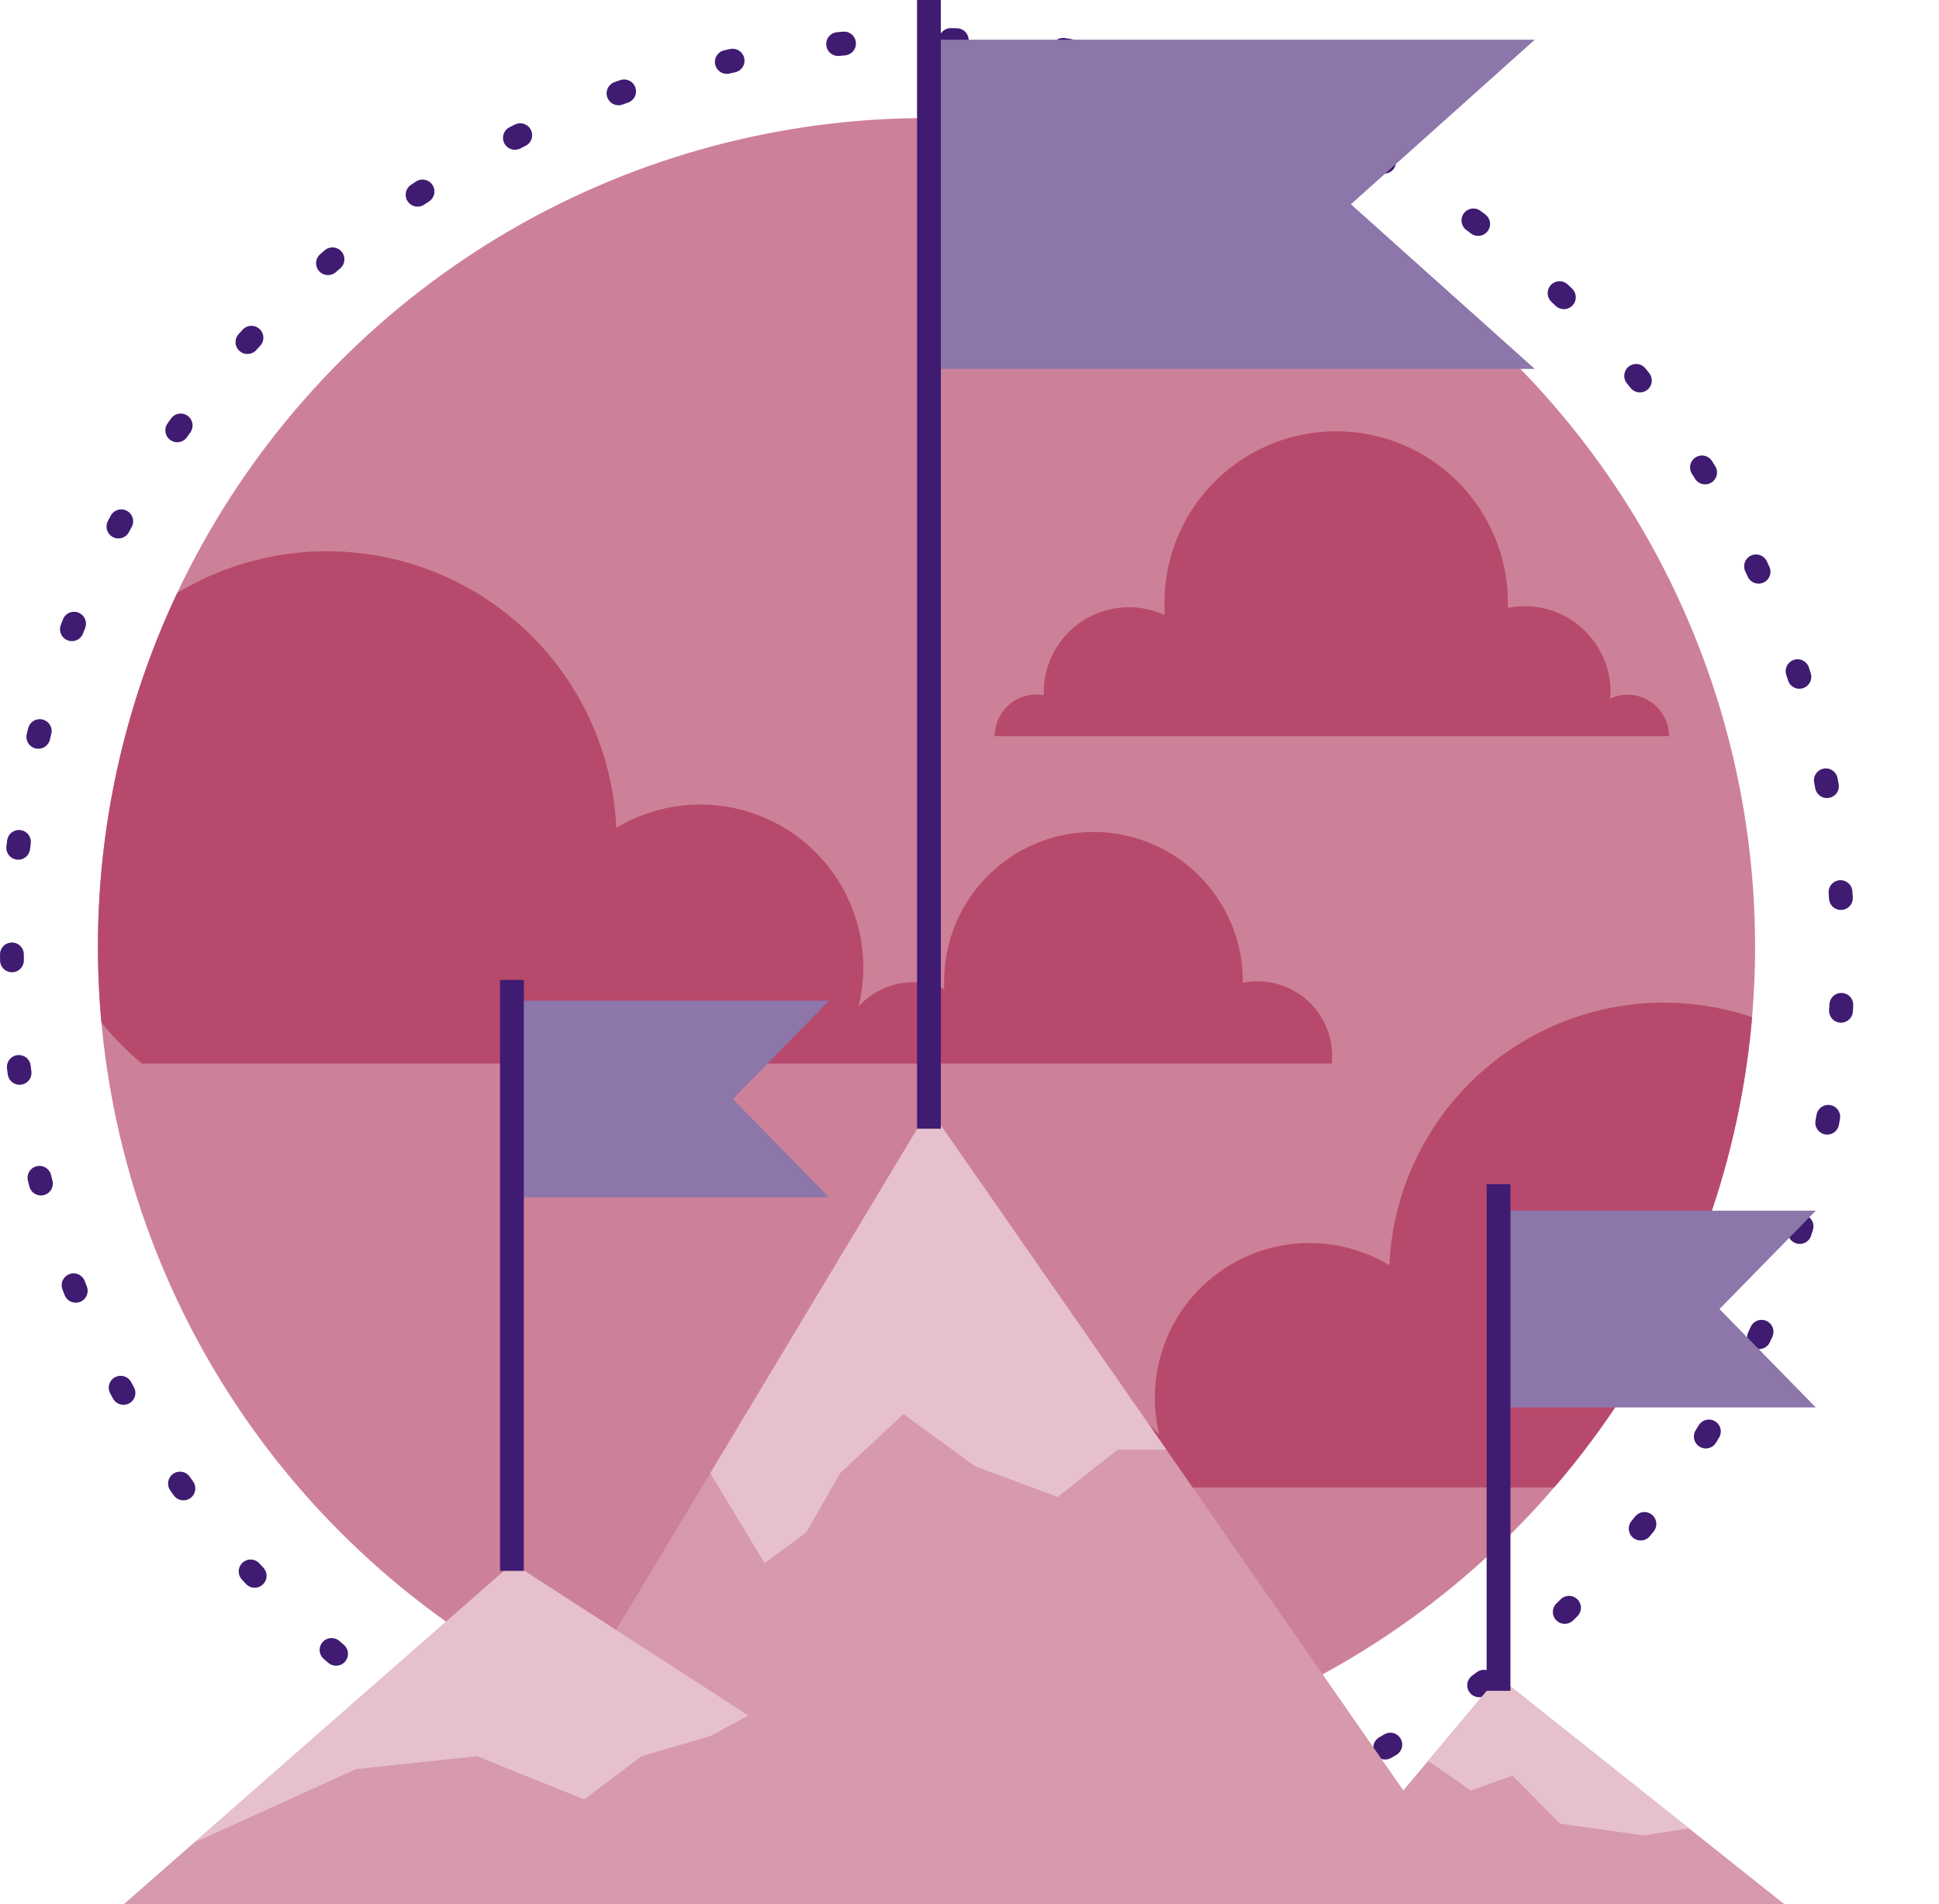 <svg xmlns="http://www.w3.org/2000/svg" xmlns:xlink="http://www.w3.org/1999/xlink" viewBox="0 0 325.85 320"><defs><style>.cls-1,.cls-5,.cls-9{fill:none;}.cls-2{fill:#cd8198;}.cls-3{clip-path:url(#clip-path);}.cls-4{fill:#b74a6c;}.cls-5,.cls-9{stroke:#3f1b71;stroke-miterlimit:10;stroke-width:4px;}.cls-5{stroke-linecap:round;stroke-dasharray:1 17.96;}.cls-6{fill:#d799ac;}.cls-7{fill:#e6c1cd;}.cls-8{fill:#8c76aa;}</style><clipPath id="clip-path"><circle class="cls-1" cx="155.7" cy="159.09" r="139.24" transform="translate(-66.89 156.69) rotate(-45)"/></clipPath></defs><title>Asset 6</title><g id="Layer_2" data-name="Layer 2"><g id="icons"><g id="_12._Gamification" data-name="12. Gamification"><g id="_12-conquer" data-name="12-conquer"><circle class="cls-2" cx="155.7" cy="159.09" r="139.24" transform="translate(-66.89 156.69) rotate(-45)"/><g class="cls-3"><path class="cls-4" d="M279.64,168.5a46.21,46.21,0,0,0-46.16,44.13,26,26,0,0,0-39.41,22.29,26.19,26.19,0,0,0,.74,6.17,11.83,11.83,0,0,0-20.57,8c0,.3,0,.6,0,.89H309.5a46.21,46.21,0,0,0-29.86-81.47Z"/><path class="cls-4" d="M211.32,164.92a12.51,12.51,0,0,0-2.46.24c0-.08,0-.16,0-.24a25.1,25.1,0,1,0-50.2,0c0,.43,0,.86,0,1.28a12.43,12.43,0,0,0-14.37,2.93,27.39,27.39,0,0,0-40.72-30,48.67,48.67,0,1,0-79.72,39.62H223.8a11.38,11.38,0,0,0,.07-1.31A12.55,12.55,0,0,0,211.32,164.92Z"/><path class="cls-4" d="M273.5,116.75a6.84,6.84,0,0,0-2.9.64c0-.36.06-.72.06-1.09a14.43,14.43,0,0,0-14.43-14.42,14.68,14.68,0,0,0-2.83.28c0-.1,0-.19,0-.28a28.86,28.86,0,1,0-57.71,0c0,.49,0,1,0,1.48a14.31,14.31,0,0,0-20.29,13c0,.16,0,.32,0,.48a7.14,7.14,0,0,0-1.24-.12,7,7,0,0,0-7,7H280.49A7,7,0,0,0,273.5,116.75Z"/></g><circle class="cls-5" cx="155.83" cy="160.5" r="153.83" transform="translate(-52.08 243.05) rotate(-67.5)"/><polyline class="cls-6" points="299.83 320 251.83 281.81 235.83 300.9 156.17 186.33 103.39 274.15 86.17 262.71 20.83 320"/><polygon class="cls-7" points="119.36 247.59 128.5 262.71 135.5 257.54 141.17 247.59 151.83 237.65 163.83 246.4 177.75 251.58 187.83 243.62 196 243.62 156.17 186.33 119.36 247.59"/><polygon class="cls-7" points="240 295.93 247.17 300.9 254.17 298.42 262.17 306.48 276.17 308.46 283.83 307.27 251.83 281.81 240 295.93"/><polygon class="cls-7" points="32.6 309.68 59.83 297.32 80.17 295.14 98.17 302.41 107.83 295.14 119.36 291.76 125.77 288.31 86.17 262.71 32.6 309.68"/><polygon class="cls-8" points="257.92 62 156.33 62 156.33 6.67 257.92 6.67 227.02 34.33 257.92 62"/><line class="cls-9" x1="156.11" x2="156.11" y2="189.69"/><polygon class="cls-8" points="139.33 201.22 86.15 201.22 86.15 168.17 139.33 168.17 123.15 184.7 139.33 201.22"/><line class="cls-9" x1="86.03" y1="164.68" x2="86.03" y2="264"/><polygon class="cls-8" points="305.14 236.53 251.95 236.53 251.95 203.47 305.14 203.47 288.96 220 305.14 236.53"/><line class="cls-9" x1="251.83" y1="199" x2="251.83" y2="284.16"/></g></g></g></g></svg>